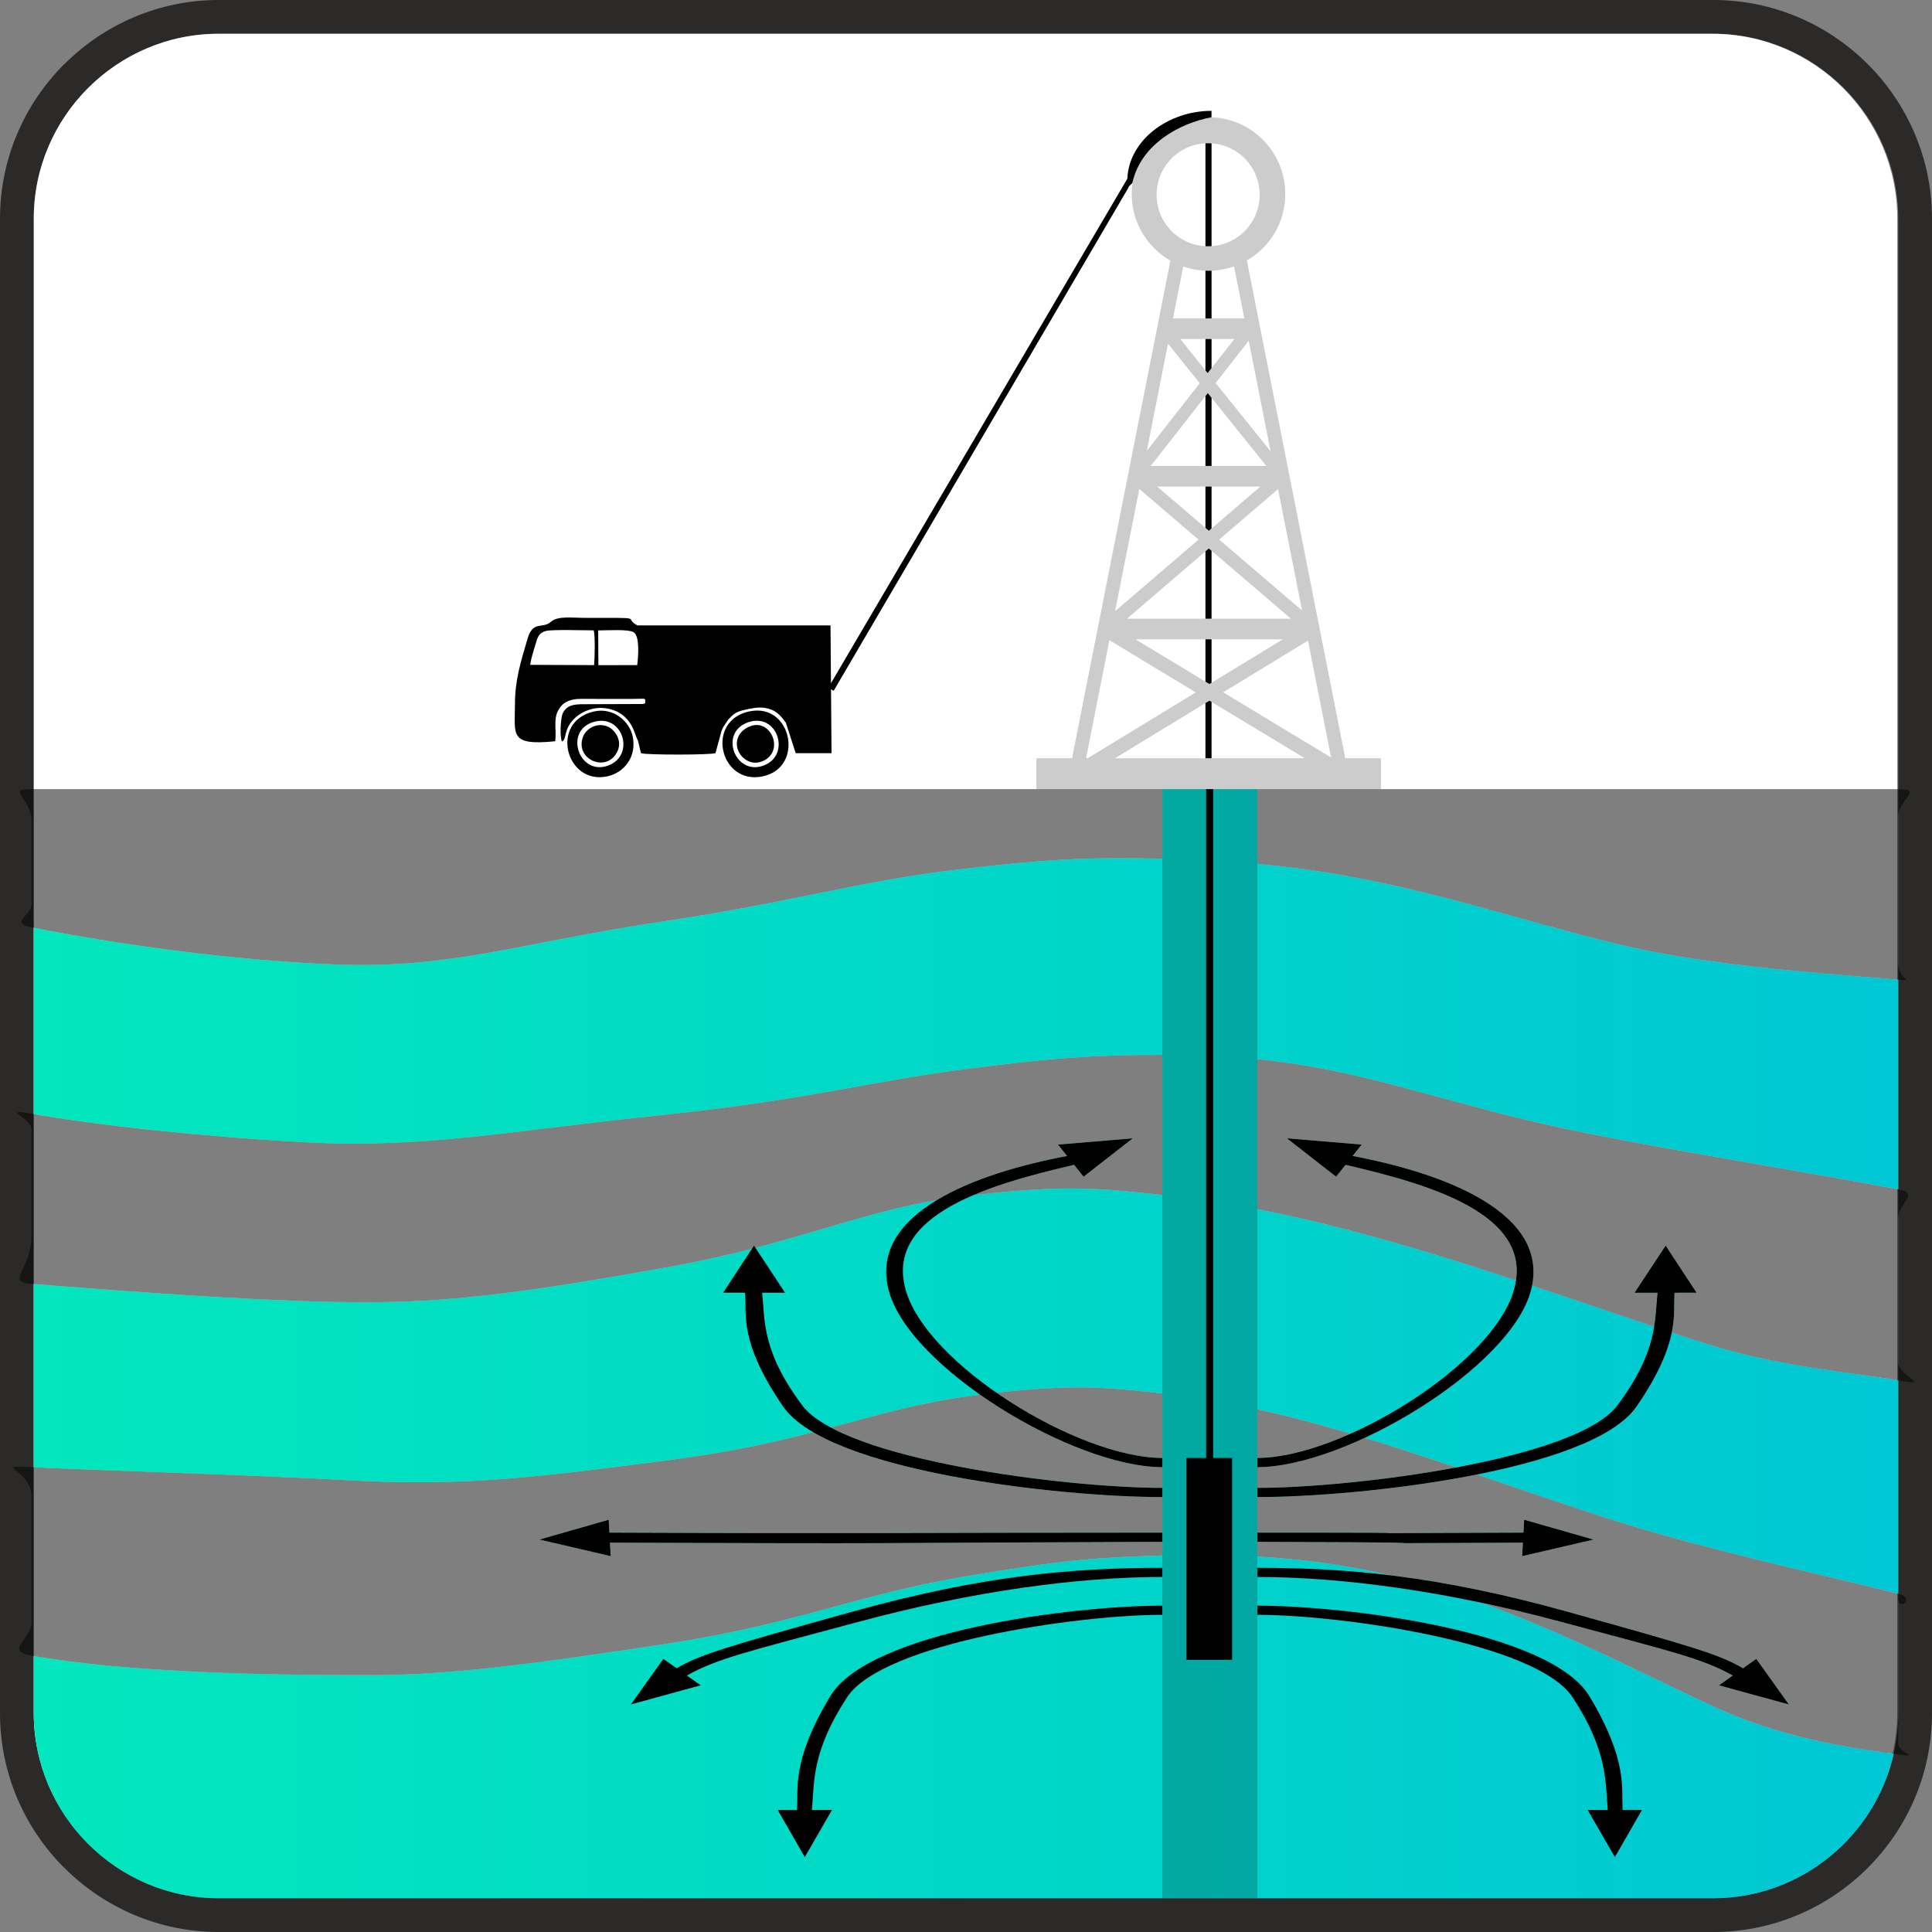<svg width="120" height="120" viewBox="0 0 120 120" fill="none" xmlns="http://www.w3.org/2000/svg">
<rect x="0" y="0" width="120" height="120" fill="#808080" stroke="none"/>
<path fill-rule="evenodd" clip-rule="evenodd" d="M13.581 0H106.419C110.157 0 113.553 1.527 116.013 3.987C118.473 6.447 120 9.843 120 13.581V106.419C120 110.157 118.473 113.552 116.013 116.013C113.553 118.473 110.157 120 106.419 120H13.581C9.85 120 6.456 118.473 3.996 116.013H3.987C1.527 113.552 0 110.157 0 106.419V13.581C0 9.843 1.527 6.447 3.987 3.987H3.996C6.456 1.527 9.85 0 13.581 0ZM13.581 2.098H106.419C112.735 2.098 117.902 7.265 117.902 13.581V106.419C117.902 112.734 112.735 117.901 106.419 117.901H13.581C7.265 117.901 2.098 112.734 2.098 106.419V13.581C2.098 7.265 7.265 2.098 13.581 2.098Z" fill="#2B2A29"/>
<path fill-rule="evenodd" clip-rule="evenodd" d="M13.574 2.097H106.368C112.68 2.097 117.844 7.262 117.844 13.574V106.367C117.844 112.68 112.68 117.844 106.368 117.844H13.574C7.262 117.844 2.098 112.68 2.098 106.367V13.574C2.098 7.262 7.262 2.097 13.574 2.097Z" fill="white"/>
<path fill-rule="evenodd" clip-rule="evenodd" d="M72.195 49.014H78.094V53.654C79.612 53.796 81.095 53.985 82.539 54.219C89.45 55.342 95.497 57.514 101.247 58.818C106.375 59.981 113.034 60.452 117.902 60.848V73.868C110.102 72.401 100.461 70.938 94.715 69.536C88.478 68.015 84.483 66.567 79.246 65.915C78.869 65.868 78.485 65.825 78.094 65.787V75.102C80.024 75.476 81.966 75.929 83.942 76.448C87.338 77.341 90.83 78.43 94.163 79.526C94.798 75.23 88.446 73.484 83.575 72.347C83.379 72.594 83.183 72.84 82.988 73.085L79.937 70.705L84.574 71.093L84.01 71.8C89.531 72.84 96.079 75.222 95.157 79.854C97.854 80.749 100.429 81.635 102.743 82.408C102.873 81.619 102.882 80.938 102.953 80.293C102.477 80.294 102.003 80.294 101.528 80.295L103.456 77.367L105.375 80.291L104.009 80.292C103.954 80.939 104.056 81.687 103.835 82.77C104.742 83.07 105.603 83.347 106.407 83.596C110.661 84.912 115.664 85.335 117.902 85.737V98.987C112.371 97.601 105.722 96.186 99.875 94.314C97.214 93.462 94.492 92.515 91.746 91.582C86.85 92.558 81.374 92.985 78.094 92.985V95.196C94.787 95.196 77.454 95.262 94.627 95.196L94.671 94.394L98.969 95.625L94.545 96.652C94.56 96.373 94.576 96.094 94.592 95.816C74.414 95.892 99.074 95.837 78.094 95.765V96.678C80.784 96.837 83.426 97.186 85.996 97.769C86.098 97.792 86.199 97.816 86.3 97.84C89.539 98.231 93.118 98.925 97.391 100.115C105.531 102.383 106.785 102.774 108.264 103.62L109.086 103.038L111.103 105.864L106.769 104.677C107.055 104.475 107.342 104.273 107.627 104.07C105.706 103.001 103.971 102.619 96.909 100.72C95.232 100.27 93.585 99.877 91.978 99.54C97.842 101.646 103.059 104.501 106.965 106.233C110.984 108.016 115.186 108.609 117.622 108.932C116.468 114.049 111.872 117.901 106.42 117.901H13.581C7.266 117.901 2.099 112.734 2.099 106.419V102.856C8.123 103.916 17.035 104.057 23.286 104.047C27.966 104.039 33.431 103.319 41.437 102.095C49.444 100.87 53.345 99.034 59.84 97.936C66.334 96.837 68.105 96.751 72.195 96.613V95.765C51.217 95.837 58.062 95.892 37.885 95.816C37.9 96.094 37.916 96.373 37.931 96.652L33.507 95.625L37.805 94.394L37.849 95.196C55.022 95.262 55.503 95.196 72.195 95.196V92.985C66.791 92.985 55.418 91.825 50.51 88.955C48.103 89.575 45.347 90.194 41.721 90.667C32.89 91.819 28.738 92.328 21.45 91.93C15.548 91.608 7.134 91.364 2.099 91.135V79.755C8.002 80.222 17.341 80.933 23.286 80.886C28.459 80.846 33.431 80.159 41.613 78.681C43.511 78.339 45.18 77.958 46.702 77.567L46.834 77.367L46.927 77.508C51.198 76.396 54.325 75.207 58.176 74.548C60.397 73.205 63.471 72.329 66.279 71.8L65.716 71.093L70.354 70.705L67.302 73.085C67.106 72.84 66.911 72.594 66.715 72.347C64.68 72.823 62.387 73.404 60.452 74.233C66.348 73.563 68.309 73.817 72.195 74.218V65.52C68.5 65.527 65.951 65.615 59.81 66.422C53.669 67.228 50.329 68.291 40.989 69.269C31.649 70.246 26.256 71.347 18.968 70.948C12.767 70.609 6.322 69.929 2.099 69.2V57.627C7.413 58.668 14.305 59.643 20.803 59.904C27.983 60.194 32.189 58.587 40.881 57.283C49.573 55.98 53.191 54.749 59.539 54.003C65.889 53.256 68.158 53.263 72.195 53.332V49.014ZM90.459 91.145C88.565 90.507 86.663 89.882 84.766 89.306C82.358 90.422 79.96 91.126 78.094 91.126V92.416C81.051 92.416 85.957 91.99 90.459 91.145ZM83.898 89.046C82.812 88.725 81.727 88.422 80.648 88.143C79.795 87.923 78.946 87.718 78.094 87.531V90.556C79.737 90.556 81.801 89.981 83.898 89.046ZM60.256 86.706C57.084 87.123 54.564 87.877 51.604 88.668C56.247 91.154 67.107 92.416 72.195 92.416V91.126C69.095 91.126 64.519 89.182 60.876 86.627C60.675 86.653 60.468 86.678 60.256 86.706ZM72.195 90.556V86.545C68.843 86.177 66.726 85.958 61.893 86.505C65.247 88.833 69.353 90.556 72.195 90.556Z" fill="url(#paint0_linear_236_2965)"/>
<path fill-rule="evenodd" clip-rule="evenodd" d="M78.094 96.678C80.783 96.837 83.426 97.186 85.996 97.769C86.097 97.792 86.199 97.816 86.3 97.84C89.538 98.231 93.117 98.925 97.391 100.115C105.531 102.383 106.784 102.774 108.263 103.62L109.085 103.038L111.102 105.864L106.769 104.677C107.054 104.475 107.341 104.273 107.627 104.07C105.705 103.001 103.971 102.619 96.909 100.72C95.232 100.27 93.584 99.877 91.977 99.54C97.841 101.646 103.059 104.501 106.964 106.233C111.143 108.086 115.52 108.654 117.904 108.97C119.366 109.164 117.904 108.862 117.904 108.329C117.904 105.274 117.904 102.11 117.904 100.039C117.904 99.493 117.904 99.666 117.904 99.294C117.904 100.089 119.023 99.268 117.904 98.988C112.372 97.602 105.722 96.186 99.874 94.314C97.213 93.462 94.491 92.515 91.745 91.582C86.85 92.558 81.373 92.985 78.094 92.985V95.196C94.786 95.196 77.453 95.262 94.626 95.196L94.671 94.394L98.968 95.625L94.544 96.652C94.559 96.373 94.575 96.094 94.591 95.816C74.413 95.892 99.073 95.837 78.094 95.765V96.678ZM90.458 91.145C88.565 90.507 86.663 89.882 84.765 89.306C82.358 90.422 79.959 91.126 78.094 91.126V92.416C81.051 92.416 85.956 91.99 90.458 91.145ZM83.897 89.046C82.811 88.725 81.727 88.422 80.647 88.143C79.795 87.923 78.945 87.718 78.094 87.531V90.556C79.736 90.556 81.8 89.981 83.897 89.046ZM78.094 75.102C80.023 75.476 81.966 75.929 83.941 76.448C87.337 77.341 90.829 78.43 94.162 79.526C94.797 75.23 88.445 73.484 83.574 72.347C83.378 72.594 83.182 72.84 82.987 73.085L79.936 70.705L84.573 71.093L84.01 71.8C89.53 72.84 96.078 75.222 95.156 79.854C97.853 80.749 100.428 81.635 102.743 82.408C102.872 81.619 102.881 80.938 102.952 80.293C102.477 80.294 102.002 80.294 101.527 80.295L103.455 77.367L105.375 80.291L104.008 80.292C103.953 80.939 104.055 81.687 103.834 82.77C104.742 83.07 105.602 83.347 106.406 83.596C110.662 84.913 115.667 85.335 117.904 85.737C120.11 86.134 117.904 85.446 117.904 84.64V75.671C117.904 74.701 119.286 74.129 117.904 73.869C110.103 72.401 100.461 70.938 94.714 69.536C88.478 68.015 84.482 66.567 79.246 65.915C78.868 65.868 78.485 65.825 78.094 65.787V75.102ZM117.904 50.712C117.904 49.634 119.519 49.014 117.904 49.014H78.094V53.654C79.612 53.796 81.094 53.985 82.539 54.219C89.449 55.342 95.496 57.514 101.246 58.818C106.375 59.981 113.036 60.452 117.904 60.848C119.04 60.942 117.904 60.908 117.904 59.811C117.904 57.197 117.904 51.438 117.904 50.712ZM60.256 86.706C57.083 87.123 54.563 87.877 51.603 88.668C56.246 91.154 67.106 92.416 72.194 92.416V91.126C69.094 91.126 64.518 89.182 60.876 86.627C60.674 86.653 60.468 86.678 60.256 86.706ZM50.509 88.955C48.102 89.575 45.346 90.194 41.72 90.667C32.889 91.819 28.738 92.328 21.45 91.93C15.492 91.605 6.977 91.359 1.958 91.128C-0.594 91.012 1.958 91.233 1.958 92.951C1.958 95.547 1.958 98.144 1.958 100.741C1.958 101.832 0.258 102.527 1.958 102.832C7.984 103.915 16.986 104.057 23.285 104.047C27.965 104.039 33.43 103.319 41.437 102.095C49.444 100.87 53.344 99.034 59.839 97.936C66.334 96.837 68.104 96.751 72.194 96.613V95.765C51.216 95.837 58.061 95.892 37.884 95.816C37.899 96.094 37.915 96.373 37.931 96.652L33.507 95.625L37.804 94.394L37.849 95.196C55.021 95.262 55.502 95.196 72.194 95.196V92.985C66.79 92.985 55.417 91.825 50.509 88.955ZM72.194 90.556V86.545C68.842 86.177 66.726 85.958 61.892 86.505C65.246 88.833 69.352 90.556 72.194 90.556ZM60.451 74.233C66.347 73.563 68.309 73.817 72.194 74.218V65.52C68.499 65.527 65.95 65.615 59.809 66.422C53.668 67.228 50.328 68.291 40.989 69.269C31.648 70.246 26.256 71.347 18.967 70.948C12.698 70.605 6.179 69.915 1.958 69.175C-0.045 68.825 1.958 69.431 1.958 70.141V76.755C1.958 78.876 0.288 79.611 1.958 79.744C7.853 80.21 17.293 80.934 23.285 80.886C28.458 80.846 33.43 80.159 41.613 78.681C43.511 78.339 45.179 77.958 46.701 77.567L46.833 77.367L46.926 77.508C51.198 76.396 54.325 75.207 58.175 74.548C60.397 73.205 63.471 72.329 66.278 71.8L65.715 71.093L70.353 70.705L67.302 73.085C67.106 72.84 66.91 72.594 66.714 72.347C64.68 72.823 62.386 73.404 60.451 74.233ZM72.194 53.332V49.014H43.66C43.613 49.015 43.565 49.015 43.518 49.014H32.568H32.557H1.958C0.314 49.014 1.958 49.515 1.958 51.022V56.212C1.958 56.797 0.589 57.329 1.958 57.599C7.291 58.651 14.247 59.641 20.802 59.904C27.983 60.194 32.188 58.587 40.88 57.283C49.572 55.98 53.19 54.749 59.539 54.003C65.889 53.256 68.157 53.263 72.194 53.332Z" fill="black" fill-opacity="0.5"/>
<path fill-rule="evenodd" clip-rule="evenodd" d="M68.906 39.765L74.271 43.005L67.56 47.095H67.457L68.906 39.765ZM78.094 117.901H72.195V49.014H64.374V47.095H66.587L72.696 16.189C71.26 15.367 70.293 13.82 70.293 12.048C70.293 9.414 72.428 7.279 75.062 7.279C77.696 7.279 79.831 9.414 79.831 12.048C79.831 13.813 78.871 15.355 77.446 16.179L83.557 47.095H85.77V49.014H78.094V117.901ZM82.678 47.051L75.972 43.001L81.243 39.789L82.678 47.051ZM80.873 37.918L75.724 33.515L79.382 30.377L80.873 37.918ZM78.919 28.034L75.505 23.79L77.561 21.163L78.919 28.034ZM77.288 19.778H72.857L73.494 16.553C73.985 16.724 74.513 16.817 75.062 16.817C75.618 16.817 76.153 16.721 76.649 16.547L77.288 19.778ZM72.546 21.347L74.52 23.8L71.231 28.004L72.546 21.347ZM70.763 30.37L74.442 33.517L69.263 37.959L70.763 30.37ZM69.254 47.095L75.122 43.519L81.042 47.095H69.254ZM78.657 28.943H71.472L75.016 24.416L78.657 28.943ZM73.306 21.057H76.667L75.01 23.175L73.306 21.057ZM80.186 38.43H69.994L75.083 34.065L80.186 38.43ZM71.873 30.222H78.283L75.083 32.967L71.873 30.222ZM70.522 39.709H79.681L75.122 42.487L70.522 39.709ZM75.04 8.896C76.808 8.896 78.24 10.329 78.24 12.097C78.24 13.865 76.808 15.298 75.04 15.298C73.272 15.298 71.839 13.865 71.839 12.097C71.839 10.329 73.272 8.896 75.04 8.896Z" fill="black" fill-opacity="0.2"/>
<path fill-rule="evenodd" clip-rule="evenodd" d="M75.474 90.557H76.528V103.094H73.685V90.557H74.916V49.013H75.351V90.557H75.474ZM65.716 71.093L70.353 70.705L67.302 73.086C67.106 72.84 66.911 72.594 66.715 72.348C61.647 73.53 54.972 75.373 56.238 80.061C57.503 84.749 66.979 90.557 72.195 90.557C72.195 91.127 72.195 90.557 72.195 91.127C66.665 91.127 56.437 84.942 55.195 80.129C53.953 75.316 60.651 72.86 66.279 71.801L65.716 71.093ZM44.915 80.292L46.833 77.367L48.762 80.295C48.287 80.295 47.812 80.294 47.337 80.293C47.52 81.964 47.286 83.889 49.828 87.288C52.37 90.688 66.239 92.416 72.195 92.416C72.195 92.985 72.195 92.576 72.195 92.985C65.88 92.985 51.414 91.402 48.637 87.356C45.861 83.311 46.393 81.594 46.281 80.293L44.915 80.292ZM48.306 112.424L49.987 115.348L51.676 112.42C51.26 112.421 50.844 112.421 50.428 112.421C50.589 110.751 50.383 108.826 52.609 105.427C54.835 102.028 66.979 100.299 72.195 100.299C72.195 99.73 72.195 100.139 72.195 99.73C66.665 99.73 53.998 101.313 51.566 105.359C49.135 109.404 49.601 111.121 49.503 112.422L48.306 112.424ZM41.203 103.037L39.187 105.865L43.52 104.678C43.235 104.475 42.948 104.273 42.662 104.07C44.583 103.002 46.318 102.619 53.38 100.721C60.443 98.823 66.979 97.949 72.195 97.949C72.195 97.38 72.195 97.789 72.195 97.38C66.665 97.38 61.038 97.848 52.898 100.116C44.759 102.383 43.505 102.774 42.026 103.62L41.203 103.037ZM37.805 94.395L33.507 95.626L37.931 96.653C37.915 96.373 37.9 96.095 37.884 95.816C58.062 95.892 51.216 95.837 72.195 95.765C72.195 95.196 72.195 95.605 72.195 95.196C55.503 95.196 55.022 95.263 37.85 95.196L37.805 94.395ZM84.574 71.093L79.936 70.705L82.987 73.086C83.184 72.84 83.379 72.594 83.575 72.348C88.643 73.53 95.317 75.373 94.052 80.061C92.787 84.749 83.311 90.557 78.095 90.557C78.095 91.127 78.095 90.557 78.095 91.127C83.624 91.127 93.853 84.942 95.095 80.129C96.337 75.316 89.639 72.86 84.011 71.801L84.574 71.093ZM105.375 80.292L103.456 77.367L101.527 80.295C102.003 80.295 102.477 80.294 102.952 80.293C102.769 81.964 103.003 83.889 100.461 87.288C97.92 90.688 84.051 92.416 78.095 92.416C78.095 92.985 78.095 92.576 78.095 92.985C84.41 92.985 98.876 91.402 101.652 87.356C104.429 83.311 103.896 81.594 104.009 80.293L105.375 80.292ZM101.983 112.424L100.303 115.348L98.614 112.42C99.03 112.421 99.446 112.421 99.862 112.421C99.701 110.751 99.906 108.826 97.68 105.427C95.455 102.028 83.311 100.299 78.095 100.299C78.095 99.73 78.095 100.139 78.095 99.73C83.624 99.73 96.293 101.313 98.723 105.359C101.154 109.404 100.689 111.121 100.787 112.422L101.983 112.424ZM109.087 103.037L111.103 105.865L106.769 104.678C107.056 104.475 107.342 104.273 107.627 104.07C105.707 103.002 103.971 102.619 96.909 100.721C89.847 98.823 83.311 97.949 78.095 97.949C78.095 97.38 78.095 97.789 78.095 97.38C83.624 97.38 89.252 97.848 97.391 100.116C105.531 102.383 106.785 102.774 108.264 103.62L109.087 103.037ZM94.671 94.395L98.969 95.626L94.545 96.653C94.561 96.373 94.576 96.095 94.592 95.816C74.415 95.892 99.073 95.837 78.095 95.765C78.095 95.196 78.095 95.605 78.095 95.196C94.787 95.196 77.454 95.263 94.626 95.196L94.671 94.395ZM37.154 39.157C37.652 39.159 39.049 39.062 39.366 39.276C39.739 39.529 39.65 40.743 39.578 41.312L37.166 41.315L37.154 39.157ZM51.613 42.435L70.022 11.097C70.121 8.704 72.556 6.885 75.249 6.885V7.282C73.268 7.651 70.886 8.953 70.347 11.308C70.347 11.429 70.074 11.548 70.083 11.666L51.781 42.906L51.616 42.812L51.648 46.78H49.421L48.813 44.892C48.427 44.359 48.146 44.072 47.501 43.968C47.104 43.903 46.626 44.002 46.223 44.096C45.698 44.218 45.551 44.349 45.219 44.712C45.04 45.017 44.861 45.127 44.741 45.673C44.72 45.767 44.452 46.75 44.439 46.78C44.133 46.895 40.117 46.898 39.82 46.783C39.698 46.386 39.758 46.492 39.616 45.978C39.419 45.718 39.313 44.297 37.707 44.005C36.942 43.866 36.208 44.16 35.779 44.536C34.949 45.262 35.23 45.933 34.908 46.054C34.758 45.798 34.816 44.606 34.952 44.312C35.183 43.816 35.597 43.733 36.312 43.74L39.916 43.727C40.06 43.699 39.992 43.721 40.08 43.665C40.055 43.315 40.207 43.409 39.255 43.411L36.042 43.409C35.348 43.413 34.914 43.651 34.657 44.149C34.368 44.711 34.575 45.383 34.485 46.041C31.602 46.331 31.988 45.634 31.985 43.732C31.984 42.237 32.358 41.057 32.773 39.653C33.105 38.528 33.702 39.077 34.215 38.624C34.647 38.243 35.465 38.377 36.379 38.377C40.319 38.377 38.62 38.343 39.593 38.844C51.584 38.844 39.593 38.844 51.584 38.844L51.613 42.435ZM75.252 8.904V15.29C75.182 15.295 75.111 15.297 75.04 15.297C74.984 15.297 74.928 15.296 74.872 15.293V8.901C74.928 8.898 74.984 8.896 75.04 8.896C75.111 8.896 75.182 8.899 75.252 8.904ZM75.252 16.813V19.778H74.872V16.813C74.935 16.816 74.998 16.817 75.062 16.817C75.126 16.817 75.189 16.816 75.252 16.813ZM75.252 21.057V22.866L75.01 23.174L74.872 23.003V21.057H75.252ZM75.252 24.709V28.942H74.872V24.599L75.016 24.416L75.252 24.709ZM75.252 30.221V32.821L75.083 32.967L74.872 32.786V30.221H75.252ZM75.252 34.209V38.43H74.872V34.246L75.083 34.065L75.252 34.209ZM75.252 39.709V42.408L75.122 42.487L74.872 42.337V39.709H75.252ZM75.252 43.597V47.095H74.872V43.671L75.122 43.519L75.252 43.597ZM32.937 41.295C32.958 40.971 33.146 40.406 33.245 40.074C33.39 39.588 33.446 39.32 33.899 39.192C34.269 39.088 36.33 39.155 36.878 39.152C36.972 39.482 36.942 40.908 36.9 41.312L32.937 41.295ZM46.49 44.855C48.301 44.25 49.154 46.913 47.419 47.553C45.659 48.202 44.622 45.479 46.49 44.855ZM46.558 44.183C43.776 44.757 44.709 48.782 47.371 48.222C49.988 47.672 49.185 43.64 46.558 44.183ZM36.853 44.847C38.684 44.288 39.485 46.898 37.79 47.544C35.985 48.231 34.998 45.413 36.853 44.847ZM36.877 44.194C34.118 44.835 35.147 48.776 37.722 48.22C38.754 47.998 39.557 47.024 39.3 45.752C39.105 44.787 38.077 43.916 36.877 44.194ZM38.375 46.608C38.65 45.952 38.163 45.298 37.737 45.125C37.063 44.85 36.398 45.262 36.209 45.769C35.678 47.196 37.762 48.068 38.375 46.608ZM46.509 45.145C45.81 45.468 45.617 46.11 45.876 46.676C46.089 47.143 46.704 47.581 47.402 47.264C48.769 46.642 47.861 44.519 46.509 45.145Z" fill="black"/>
<defs>
<linearGradient id="paint0_linear_236_2965" x1="117.902" y1="83.457" x2="2.099" y2="83.457" gradientUnits="userSpaceOnUse">
<stop stop-color="#00C7D4"/>
<stop offset="1" stop-color="#02E7BD"/>
</linearGradient>
</defs>
</svg>
